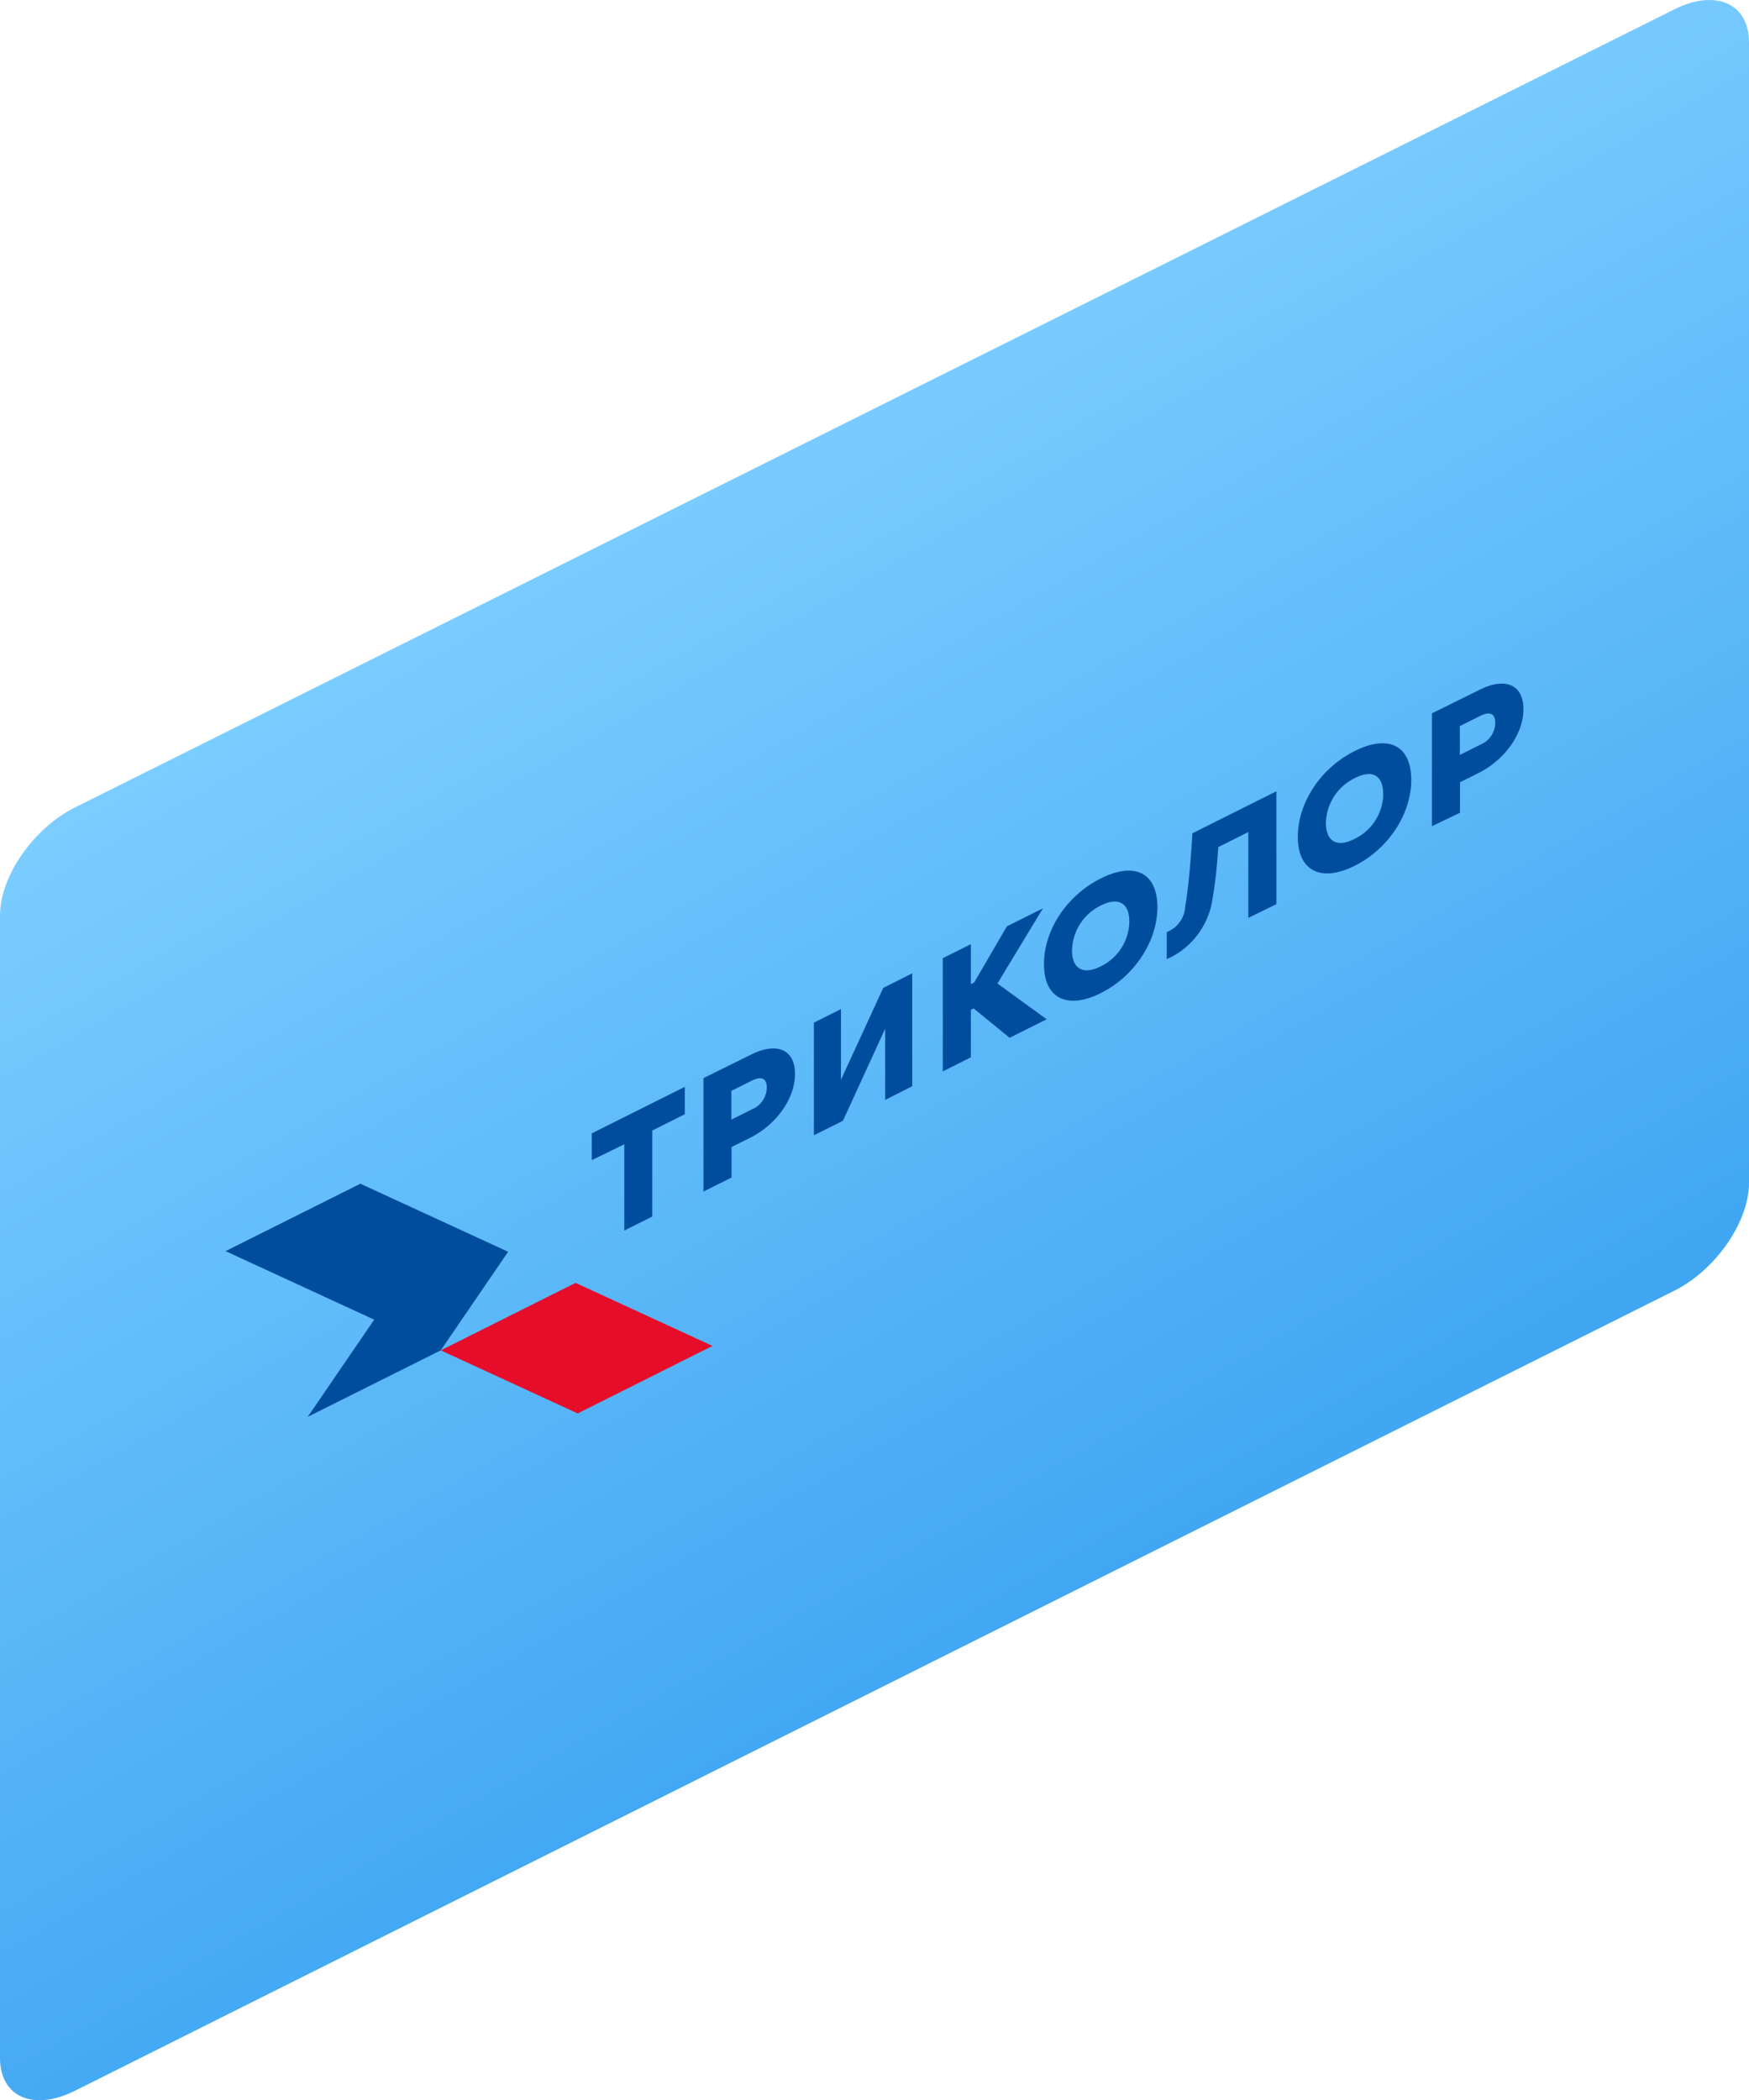 <svg xmlns="http://www.w3.org/2000/svg" xmlns:xlink="http://www.w3.org/1999/xlink" viewBox="0 0 221.08 265.41"><defs><style>.cls-1{fill:url(#linear-gradient);}.cls-2{fill:#004d9e;}.cls-3{fill:#e50d2a;}</style><linearGradient id="linear-gradient" x1="71.98" y1="65.92" x2="148.99" y2="199.31" gradientUnits="userSpaceOnUse"><stop offset="0" stop-color="#7bcdff"/><stop offset="1" stop-color="#40a6f2"/></linearGradient></defs><g id="Слой_2" data-name="Слой 2"><g id="Layer_1" data-name="Layer 1"><path class="cls-1" d="M211.66,163.1,9.42,264.24C4.22,266.84,0,265,0,260.06V115.67c0-4.92,4.23-11,9.44-13.61L211.67,1.17c5.2-2.6,9.41-.72,9.41,4.18V149.5C221.08,154.41,216.86,160.5,211.66,163.1Z"/><polygon class="cls-2" points="38.9 179.05 47.3 166.77 28.51 158.11 45.55 149.59 64.23 158.19 55.71 170.65 38.9 179.05"/><polygon class="cls-3" points="73.02 178.62 55.71 170.65 72.75 162.12 90.06 170.09 73.02 178.62"/><path class="cls-2" d="M189,91.36c0-1.25-.71-1.48-1.93-.87l-2.54,1.27V95.4l2.6-1.3A3,3,0,0,0,189,91.36Zm-8-1.21,6.07-3c3.1-1.55,5.5-.72,5.5,2.47s-2.43,6.39-5.54,8l-2.48,1.24v3.85L181,104.41V90.15Zm-2.61,8.41c0,4.28-2.87,8.71-7.15,10.85s-7.19.64-7.19-3.65,2.85-8.68,7.19-10.85,7.15-.63,7.15,3.65Zm-3.55,1.78c0-2.24-1.28-3.2-3.6-2A6.46,6.46,0,0,0,167.6,104c0,2.25,1.31,3.21,3.65,2a6.4,6.4,0,0,0,3.6-5.69ZM106.3,136.46l5.34-11.61,3.67-1.84v14.26L111.89,139v-9l-5.34,11.64-3.67,1.83V129.23l3.42-1.71v8.94Zm-9.38,1c0-1.25-.71-1.48-1.93-.87l-2.54,1.27v3.63l2.6-1.3a3,3,0,0,0,1.87-2.73Zm-8-1.21,6.07-3c3.1-1.55,5.5-.71,5.5,2.47s-2.43,6.4-5.54,8l-2.48,1.23v3.86l-3.55,1.77V136.22Zm33.8-11.88.42-.21,4.13-7.09,4.56-2.28-5.75,9.5,6.22,4.52-4.68,2.34-4.55-3.71-.35.18v6l-3.55,1.78V121.09l3.55-1.77v5Zm23.58-9.72c0-4.28-2.8-5.82-7.15-3.64s-7.19,6.55-7.19,10.84,2.92,5.79,7.19,3.65,7.15-6.56,7.15-10.85Zm-3.55,1.78a6.4,6.4,0,0,1-3.6,5.69c-2.33,1.17-3.64.21-3.64-2a6.47,6.47,0,0,1,3.64-5.69c2.32-1.16,3.6-.2,3.6,2Zm-56.19,21v3.38l-4.11,2.06v10.87l-3.54,1.77V144.61l-4.11,2v-3.38l11.76-5.88ZM154,107.05c-.07,1-.15,2.06-.26,3.11s-.26,2.2-.45,3.29a9.88,9.88,0,0,1-4.94,7.33c-.29.16-.58.29-.87.42v-3.41a3.64,3.64,0,0,0,2.33-3.22c.19-1.07.36-2.45.5-3.86.18-1.82.31-3.62.41-5.4L161.34,100v14.26L157.79,116V105.15Z"/></g></g></svg>